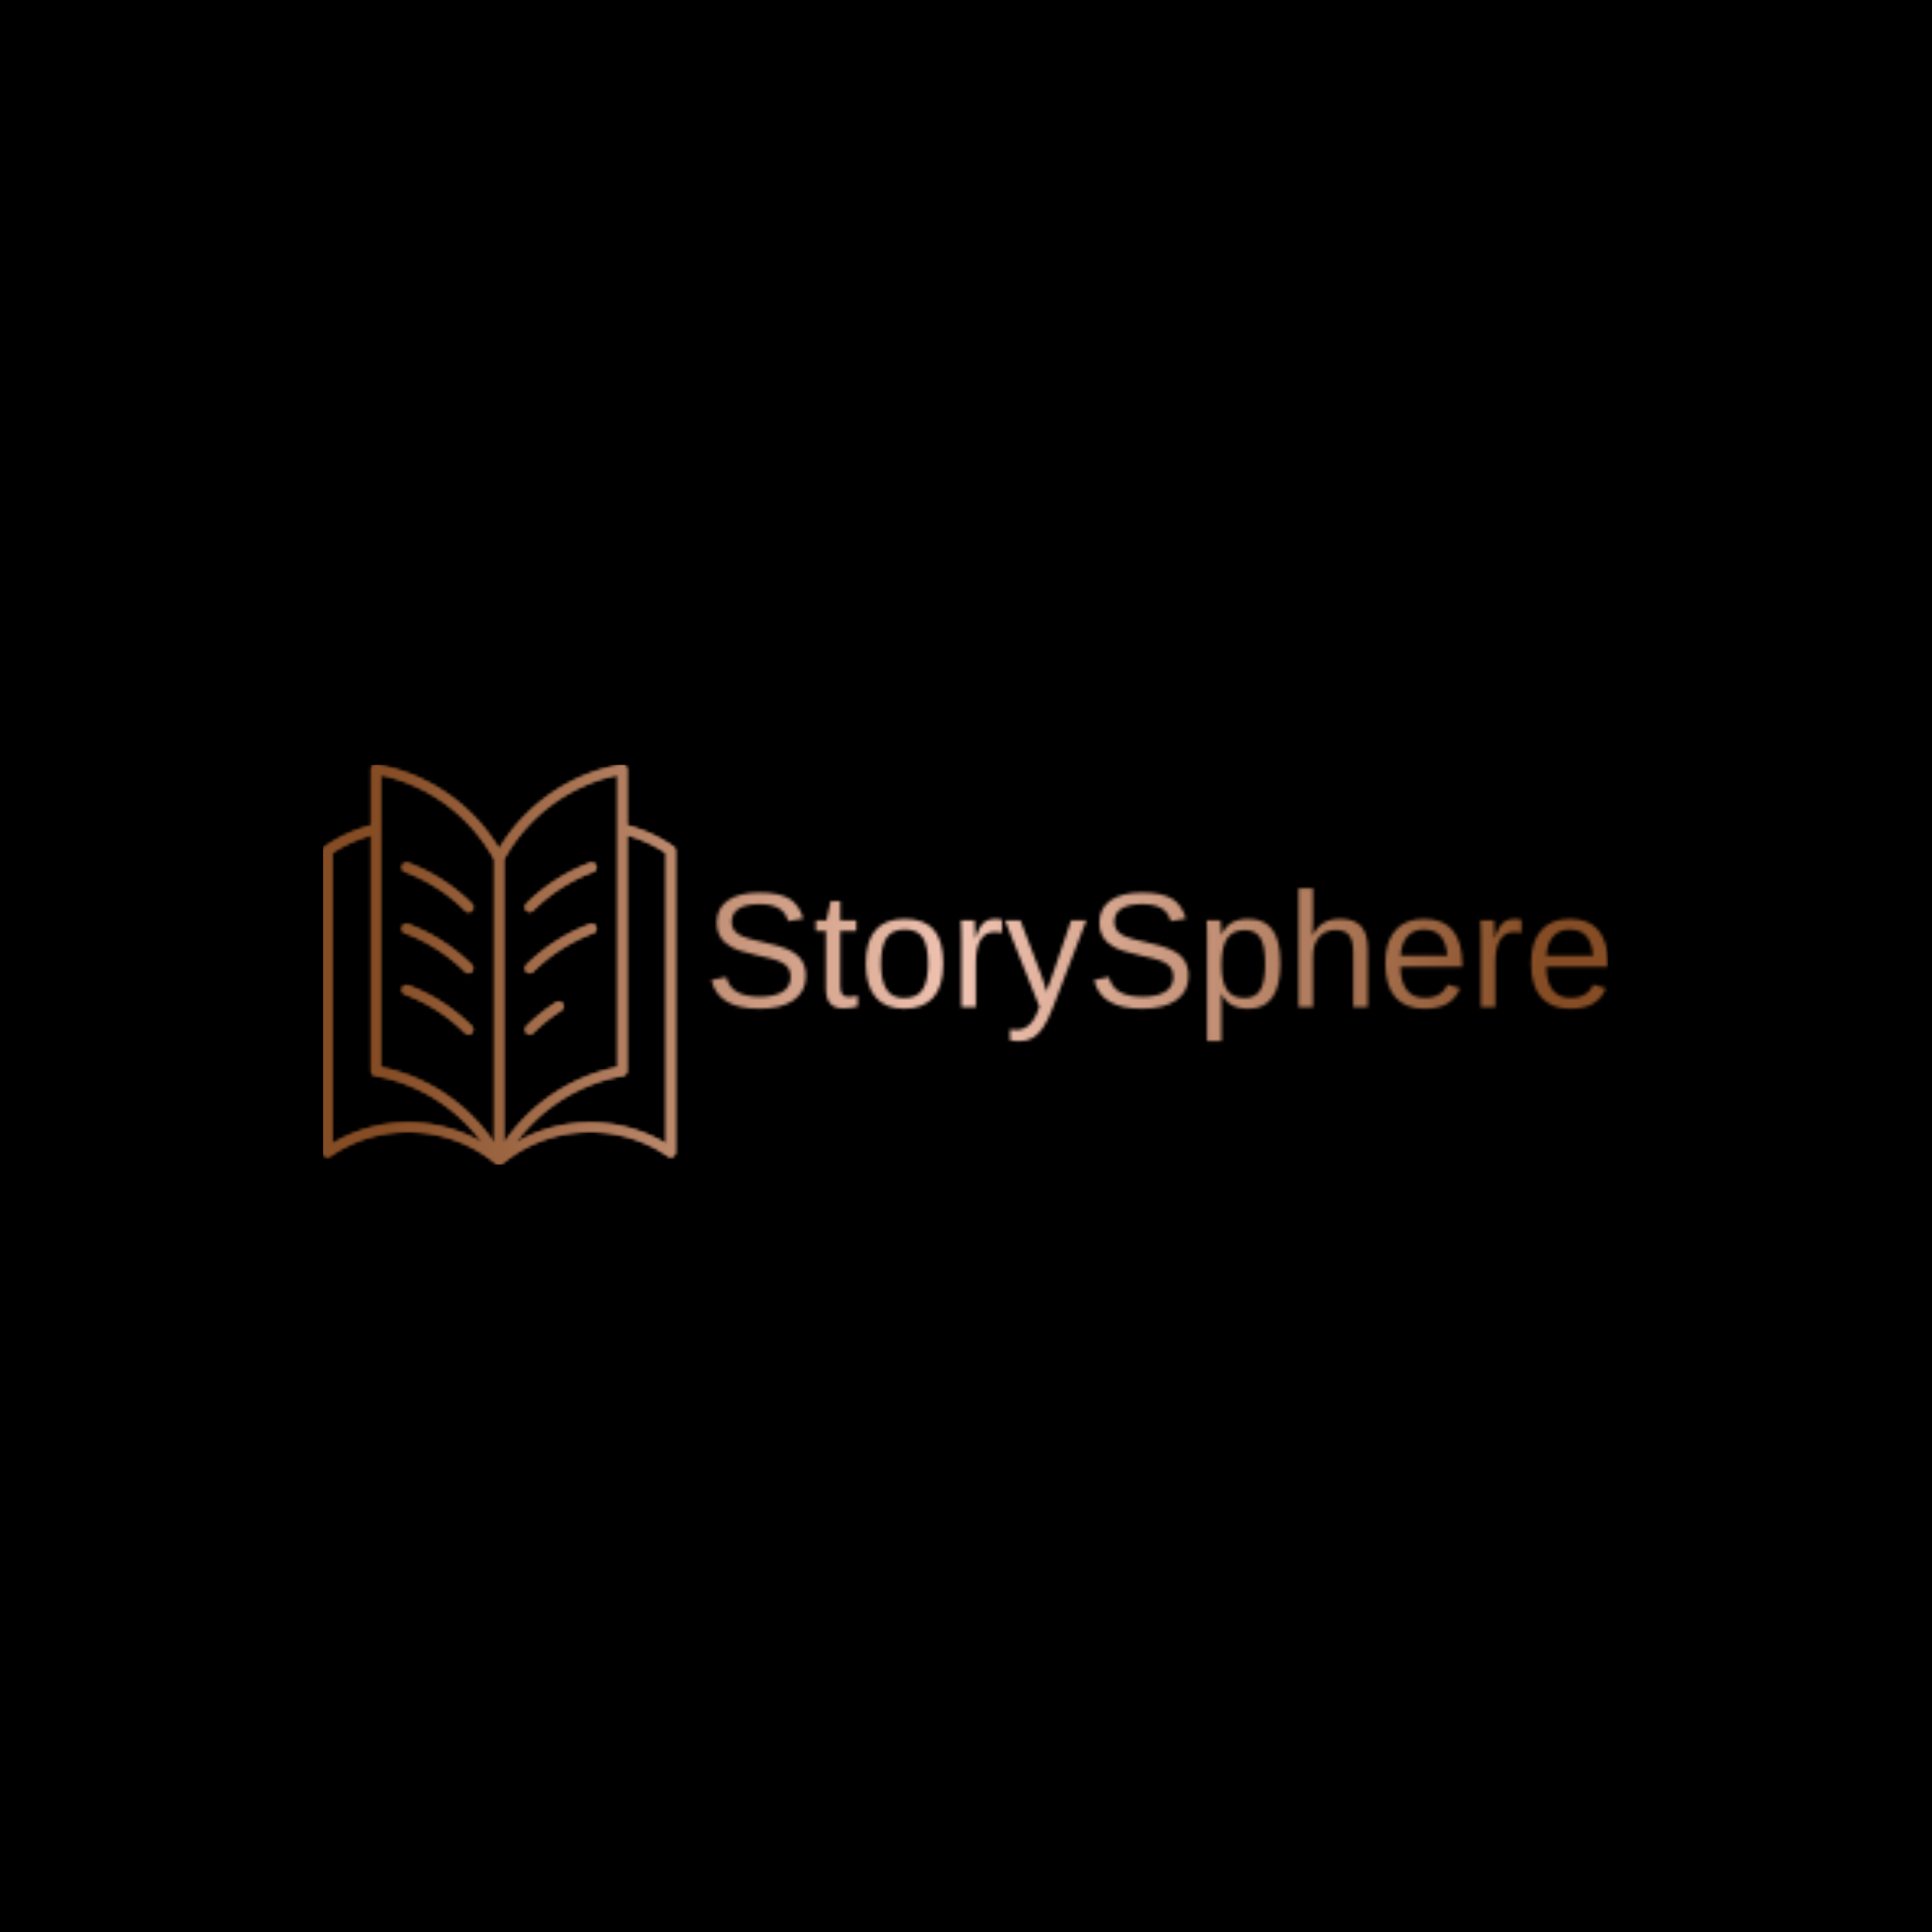 <svg xmlns="http://www.w3.org/2000/svg" version="1.1" xmlns:xlink="http://www.w3.org/1999/xlink" xmlns:svgjs="http://svgjs.dev/svgjs" width="1500" height="1500" viewBox="0 0 1500 1500"><rect width="1500" height="1500" fill="#000000"></rect><g transform="matrix(0.667,0,0,0.667,249.394,592.597)"><svg viewBox="0 0 396 124" data-background-color="#000000" preserveAspectRatio="xMidYMid meet" height="469" width="1500" xmlns="http://www.w3.org/2000/svg" xmlns:xlink="http://www.w3.org/1999/xlink"><g id="tight-bounds" transform="matrix(1,0,0,1,0.24,0.424)"><svg viewBox="0 0 395.52 123.151" height="123.151" width="395.52"><g><svg viewBox="0 0 566.834 176.492" height="123.151" width="395.52"><g transform="matrix(1,0,0,1,171.314,54.539)"><svg viewBox="0 0 395.52 67.415" height="67.415" width="395.52"><g id="textblocktransform"><svg viewBox="0 0 395.52 67.415" height="67.415" width="395.52" id="textblock"><g><svg viewBox="0 0 395.52 67.415" height="67.415" width="395.52"><g transform="matrix(1,0,0,1,0,0)"><svg width="395.52" viewBox="2.27 -36.23 273.41 46.61" height="67.415" data-palette-color="url(#63f8fe60-d8f5-41f4-b18b-5ea695f7d723)"></svg></g></svg></g></svg></g></svg></g><g><svg viewBox="0 0 155.399 176.492" height="176.492" width="155.399"><g><svg xmlns="http://www.w3.org/2000/svg" xmlns:xlink="http://www.w3.org/1999/xlink" version="1.1" x="0" y="0" viewBox="4.63 2 38.741 44" enable-background="new 0 0 48 48" xml:space="preserve" height="176.492" width="155.399" class="icon-icon-0" data-fill-palette-color="accent" id="icon-0"></svg></g></svg></g></svg></g><defs></defs><mask id="1e7ae1bf-54a4-4f41-91ca-d42a4af9bd9e"><g id="SvgjsG1363"><svg viewBox="0 0 395.52 123.151" height="123.151" width="395.52"><g><svg viewBox="0 0 566.834 176.492" height="123.151" width="395.52"><g transform="matrix(1,0,0,1,171.314,54.539)"><svg viewBox="0 0 395.52 67.415" height="67.415" width="395.52"><g id="SvgjsG1362"><svg viewBox="0 0 395.52 67.415" height="67.415" width="395.52" id="SvgjsSvg1361"><g><svg viewBox="0 0 395.52 67.415" height="67.415" width="395.52"><g transform="matrix(1,0,0,1,0,0)"><svg width="395.52" viewBox="2.27 -36.23 273.41 46.61" height="67.415" data-palette-color="url(#63f8fe60-d8f5-41f4-b18b-5ea695f7d723)"><path d="M31.05-9.5L31.05-9.5Q31.05-4.74 27.33-2.12 23.61 0.49 16.85 0.49L16.85 0.49Q4.27 0.49 2.27-8.25L2.27-8.25 6.79-9.16Q7.57-6.05 10.11-4.6 12.65-3.15 17.02-3.15L17.02-3.15Q21.53-3.15 23.99-4.7 26.44-6.25 26.44-9.25L26.44-9.25Q26.44-10.94 25.67-11.99 24.9-13.04 23.51-13.72L23.51-13.72Q22.12-14.4 20.19-14.87 18.26-15.33 15.92-15.87L15.92-15.87Q13.21-16.48 11.39-17.07 9.57-17.65 8.4-18.3 7.23-18.95 6.4-19.68L6.4-19.68Q5.18-20.8 4.53-22.29 3.88-23.78 3.88-25.71L3.88-25.71Q3.88-30.13 7.26-32.52 10.64-34.91 16.94-34.91L16.94-34.91Q22.8-34.91 25.9-33.12 29-31.32 30.25-27L30.25-27 25.66-26.2Q24.9-28.93 22.78-30.16 20.65-31.4 16.89-31.4L16.89-31.4Q12.77-31.4 10.6-30.03 8.42-28.66 8.42-25.95L8.42-25.95Q8.42-24.37 9.27-23.33 10.11-22.29 11.69-21.58L11.69-21.58Q13.18-20.87 18.02-19.8L18.02-19.8Q20-19.34 21.92-18.84 23.85-18.33 25.56-17.58L25.56-17.58Q26.56-17.16 27.48-16.56 28.39-15.97 29.08-15.19L29.08-15.19Q30-14.16 30.53-12.77 31.05-11.38 31.05-9.5ZM46.87-3.44L46.87-0.2Q44.72 0.39 42.43 0.39L42.43 0.39Q39.79 0.39 38.47-1.11 37.16-2.61 37.16-5.59L37.16-5.59 37.16-23.22 34.1-23.22 34.1-26.42 37.33-26.42 38.62-32.32 41.55-32.32 41.55-26.42 46.43-26.42 46.43-23.22 41.55-23.22 41.55-6.54Q41.55-4.64 42.17-3.87 42.8-3.1 44.33-3.1L44.33-3.1Q45.16-3.1 46.87-3.44L46.87-3.44ZM72.94-13.23L72.94-13.23Q72.94-6.3 69.89-2.91 66.84 0.49 61.03 0.49L61.03 0.49Q55.24 0.49 52.29-3.04 49.34-6.57 49.34-13.23L49.34-13.23Q49.34-20.07 52.3-23.49 55.27-26.9 61.18-26.9L61.18-26.9Q67.23-26.9 70.09-23.57 72.94-20.24 72.94-13.23ZM68.33-13.23L68.33-13.23Q68.33-18.7 66.71-21.18 65.08-23.66 61.25-23.66L61.25-23.66Q57.39-23.66 55.67-21.13 53.95-18.6 53.95-13.23L53.95-13.23Q53.95-8.01 55.65-5.38 57.34-2.76 60.98-2.76L60.98-2.76Q64.94-2.76 66.63-5.3 68.33-7.84 68.33-13.23ZM82.9-13.77L82.9-13.77 82.9 0 78.51 0 78.51-20.26Q78.51-21.66 78.47-23.19 78.43-24.73 78.36-26.42L78.36-26.42 82.51-26.42Q82.56-25.29 82.6-24.39 82.63-23.49 82.66-22.81 82.68-22.14 82.7-21.69 82.71-21.24 82.71-21.02L82.71-21.02 82.81-21.02Q83.54-23.41 84.42-24.73L84.42-24.73Q85.27-25.95 86.37-26.43 87.47-26.9 89.08-26.9L89.08-26.9Q89.98-26.9 90.86-26.66L90.86-26.66 90.86-22.63Q90.03-22.88 88.52-22.88L88.52-22.88Q85.78-22.88 84.34-20.52 82.9-18.16 82.9-13.77ZM96.35 10.38L96.35 10.38Q94.59 10.38 93.32 10.11L93.32 10.11 93.32 6.81Q94.25 6.96 95.38 6.96L95.38 6.96Q97.43 6.96 99.17 5.43 100.92 3.91 102.28-0.12L102.28-0.12 91.81-26.42 96.5-26.42 102.07-11.82Q102.68-10.25 103.37-8.28 104.07-6.3 104.46-4.79L104.46-4.79Q105.07-6.52 105.69-8.23 106.31-9.94 106.9-11.65L106.9-11.65 111.95-26.42 116.59-26.42 106.44 0Q105.61 2.1 104.85 3.67 104.09 5.25 103.38 6.27L103.38 6.27Q101.97 8.35 100.25 9.36 98.53 10.38 96.35 10.38ZM147.74-9.5L147.74-9.5Q147.74-4.74 144.02-2.12 140.3 0.49 133.53 0.49L133.53 0.49Q120.96 0.49 118.96-8.25L118.96-8.25 123.47-9.16Q124.26-6.05 126.79-4.6 129.33-3.15 133.7-3.15L133.7-3.15Q138.22-3.15 140.67-4.7 143.13-6.25 143.13-9.25L143.13-9.25Q143.13-10.94 142.36-11.99 141.59-13.04 140.2-13.72L140.2-13.72Q138.81-14.4 136.88-14.87 134.95-15.33 132.6-15.87L132.6-15.87Q129.89-16.48 128.08-17.07 126.26-17.65 125.09-18.3 123.91-18.95 123.08-19.68L123.08-19.68Q121.86-20.8 121.22-22.29 120.57-23.78 120.57-25.71L120.57-25.71Q120.57-30.13 123.95-32.52 127.33-34.91 133.63-34.91L133.63-34.91Q139.49-34.91 142.59-33.12 145.69-31.32 146.94-27L146.94-27 142.35-26.2Q141.59-28.93 139.47-30.16 137.34-31.4 133.58-31.4L133.58-31.4Q129.46-31.4 127.28-30.03 125.11-28.66 125.11-25.95L125.11-25.95Q125.11-24.37 125.95-23.33 126.79-22.29 128.38-21.58L128.38-21.58Q129.87-20.87 134.7-19.8L134.7-19.8Q136.68-19.34 138.61-18.84 140.54-18.33 142.25-17.58L142.25-17.58Q143.25-17.16 144.16-16.56 145.08-15.97 145.76-15.19L145.76-15.19Q146.69-14.16 147.22-12.77 147.74-11.38 147.74-9.5ZM175.74-13.33L175.74-13.33Q175.74-6.42 173.31-2.97 170.88 0.49 166.03 0.49L166.03 0.49Q159.92 0.49 157.82-4.1L157.82-4.1 157.7-4.1Q157.8-3.93 157.8 0.05L157.8 0.05 157.8 10.38 153.4 10.38 153.4-21.02Q153.4-23.05 153.37-24.4 153.33-25.76 153.26-26.42L153.26-26.42 157.5-26.42Q157.53-26.32 157.59-25.46 157.65-24.61 157.7-23.62 157.75-22.63 157.75-22.17L157.75-22.17 157.85-22.17Q159.02-24.61 160.95-25.74 162.88-26.88 166.03-26.88L166.03-26.88Q170.91-26.88 173.32-23.61 175.74-20.34 175.74-13.33ZM171.13-13.23L171.13-13.23Q171.13-18.75 169.64-21.12 168.15-23.49 164.9-23.49L164.9-23.49Q161.29-23.49 159.54-20.98 157.8-18.48 157.8-12.89L157.8-12.89Q157.8-7.69 159.46-5.22 161.12-2.76 164.85-2.76L164.85-2.76Q168.12-2.76 169.63-5.16 171.13-7.57 171.13-13.23ZM185.5-21.9L185.58-21.9Q186.99-24.49 188.98-25.7 190.97-26.9 194.03-26.9L194.03-26.9Q198.32-26.9 200.36-24.67 202.4-22.44 202.4-17.6L202.4-17.6 202.4 0 197.98 0 197.98-16.75Q197.98-20.34 196.72-21.92 195.47-23.51 192.54-23.51L192.54-23.51Q189.44-23.51 187.57-21.36 185.7-19.21 185.7-15.58L185.7-15.58 185.7 0 181.31 0 181.31-36.23 185.7-36.23 185.7-26.81Q185.7-25.83 185.65-24.74 185.6-23.66 185.57-22.86 185.53-22.07 185.5-21.9L185.5-21.9ZM231.23-12.28L212.38-12.28Q212.38-7.74 214.26-5.27 216.14-2.81 219.76-2.81L219.76-2.81Q222.61-2.81 224.33-3.96 226.05-5.1 226.66-6.86L226.66-6.86 230.52-5.76Q228.15 0.49 219.76 0.49L219.76 0.49Q213.9 0.49 210.83-3 207.77-6.49 207.77-13.38L207.77-13.38Q207.77-19.92 210.83-23.41 213.9-26.9 219.58-26.9L219.58-26.9Q225.42-26.9 228.32-23.39 231.23-19.87 231.23-12.87L231.23-12.87 231.23-12.28ZM212.43-15.65L226.69-15.65Q226.32-19.82 224.56-21.74 222.81-23.66 219.51-23.66L219.51-23.66Q216.31-23.66 214.45-21.52 212.58-19.38 212.43-15.65L212.43-15.65ZM241.31-13.77L241.31-13.77 241.31 0 236.92 0 236.92-20.26Q236.92-21.66 236.88-23.19 236.84-24.73 236.77-26.42L236.77-26.42 240.92-26.42Q240.97-25.29 241.01-24.39 241.04-23.49 241.07-22.81 241.09-22.14 241.1-21.69 241.12-21.24 241.12-21.02L241.12-21.02 241.21-21.02Q241.95-23.41 242.82-24.73L242.82-24.73Q243.68-25.95 244.78-26.43 245.88-26.9 247.49-26.9L247.49-26.9Q248.39-26.9 249.27-26.66L249.27-26.66 249.27-22.63Q248.44-22.88 246.93-22.88L246.93-22.88Q244.19-22.88 242.75-20.52 241.31-18.16 241.31-13.77ZM275.68-12.28L256.84-12.28Q256.84-7.74 258.72-5.27 260.6-2.81 264.21-2.81L264.21-2.81Q267.06-2.81 268.79-3.96 270.51-5.1 271.12-6.86L271.12-6.86 274.98-5.76Q272.61 0.49 264.21 0.49L264.21 0.49Q258.35 0.49 255.29-3 252.22-6.49 252.22-13.38L252.22-13.38Q252.22-19.92 255.29-23.41 258.35-26.9 264.04-26.9L264.04-26.9Q269.87-26.9 272.78-23.39 275.68-19.87 275.68-12.87L275.68-12.87 275.68-12.28ZM256.88-15.65L271.14-15.65Q270.78-19.82 269.02-21.74 267.26-23.66 263.96-23.66L263.96-23.66Q260.77-23.66 258.9-21.52 257.03-19.38 256.88-15.65L256.88-15.65Z" opacity="1" transform="matrix(1,0,0,1,0,0)" fill="white" class="wordmark-text-0" id="SvgjsPath1360"></path></svg></g></svg></g></svg></g></svg></g><g><svg viewBox="0 0 155.399 176.492" height="176.492" width="155.399"><g><svg xmlns="http://www.w3.org/2000/svg" xmlns:xlink="http://www.w3.org/1999/xlink" version="1.1" x="0" y="0" viewBox="4.63 2 38.741 44" enable-background="new 0 0 48 48" xml:space="preserve" height="176.492" width="155.399" class="icon-icon-0" data-fill-palette-color="accent" id="SvgjsSvg1359"><path d="M38.047 8.691V2.501A0.496 0.496 0 0 0 37.459 2.009 19.7 19.7 0 0 0 24 11.297C21.06 6.397 16.2 3.03 10.54 2.009A0.5 0.5 0 0 0 9.95 2.5V8.705A16 16 0 0 0 4.845 11.032 0.5 0.5 0 0 0 4.63 11.443V44.638A0.5 0.5 0 0 0 5.415 45.05C10.979 41.199 18.489 41.541 23.679 45.882L23.696 45.892C23.705 45.9 23.713 45.909 23.722 45.914 23.736 45.923 23.753 45.925 23.768 45.933A0.4 0.4 0 0 0 23.88 45.979C23.891 45.982 23.901 45.99 23.912 45.992L24 46 24.074 45.995C24.104 45.991 24.133 45.974 24.162 45.965 24.183 45.958 24.203 45.954 24.222 45.944 24.229 45.941 24.237 45.941 24.243 45.937A0.5 0.5 0 0 0 24.325 45.88C29.514 41.542 37.022 41.199 42.585 45.048A0.5 0.5 0 0 0 43.371 44.638V11.443A0.5 0.5 0 0 0 43.156 11.032 16 16 0 0 0 38.047 8.691M10.95 3.108A18.71 18.71 0 0 1 23.499 12.431V43.701A19.7 19.7 0 0 0 10.95 35.283zM5.629 43.719V11.707A15 15 0 0 1 9.95 9.742V35.696A0.5 0.5 0 0 0 10.361 36.188 18.7 18.7 0 0 1 22.228 43.634C17.156 40.622 10.736 40.609 5.629 43.719M24.5 12.432A18.7 18.7 0 0 1 37.047 3.109V35.283A19.7 19.7 0 0 0 24.5 43.7zM42.369 43.719A16.07 16.07 0 0 0 34.006 41.381C31.141 41.381 28.28 42.141 25.756 43.643A18.7 18.7 0 0 1 37.637 36.189 0.5 0.5 0 0 0 38.047 35.697V9.726A15.1 15.1 0 0 1 42.369 11.707z" fill="black"></path><path d="M13.642 13.76A18.7 18.7 0 0 1 20.279 18.023 0.5 0.5 0 1 0 20.984 17.316 19.7 19.7 0 0 0 13.993 12.826 0.498 0.498 0 1 0 13.642 13.76" fill="black"></path><path d="M13.642 20.495A18.7 18.7 0 0 1 20.279 24.757 0.496 0.496 0 0 0 20.986 24.756 0.5 0.5 0 0 0 20.984 24.049 19.7 19.7 0 0 0 13.993 19.559 0.5 0.5 0 1 0 13.642 20.495" fill="black"></path><path d="M20.983 30.783A19.7 19.7 0 0 0 13.992 26.293 0.5 0.5 0 1 0 13.64 27.23 18.7 18.7 0 0 1 20.277 31.493 0.496 0.496 0 0 0 20.984 31.492 0.5 0.5 0 0 0 20.983 30.783" fill="black"></path><path d="M27.366 18.168A0.5 0.5 0 0 0 27.719 18.022 18.7 18.7 0 0 1 34.356 13.759C34.616 13.662 34.747 13.373 34.649 13.115S34.26 12.726 34.004 12.823A19.7 19.7 0 0 0 27.014 17.313 0.5 0.5 0 0 0 27.366 18.168" fill="black"></path><path d="M27.366 24.903A0.5 0.5 0 0 0 27.719 24.757 18.7 18.7 0 0 1 34.356 20.495 0.5 0.5 0 1 0 34.004 19.558 19.7 19.7 0 0 0 27.014 24.048 0.5 0.5 0 0 0 27.366 24.903" fill="black"></path><path d="M27.366 31.637A0.5 0.5 0 0 0 27.719 31.491 18.8 18.8 0 0 1 30.811 29.008 0.5 0.5 0 1 0 30.272 28.167 20 20 0 0 0 27.014 30.783 0.501 0.501 0 0 0 27.366 31.637" fill="black"></path></svg></g></svg></g></svg></g><defs><mask></mask></defs></svg><rect width="395.52" height="123.151" fill="black" stroke="none" visibility="hidden"></rect></g></mask><linearGradient x1="0.054" x2="0.941" y1="0.5" y2="0.5" id="63f8fe60-d8f5-41f4-b18b-5ea695f7d723"><stop stop-color="#864d25" offset="0"></stop><stop stop-color="#f1c4b3" offset="0.498"></stop><stop stop-color="#864d25" offset="1"></stop></linearGradient><rect width="395.52" height="123.151" fill="url(#63f8fe60-d8f5-41f4-b18b-5ea695f7d723)" mask="url(#1e7ae1bf-54a4-4f41-91ca-d42a4af9bd9e)" data-fill-palette-color="primary"></rect><mask id="3fd9452b-f971-4f53-b559-4447493139a2"><g id="SvgjsG1382"><svg viewBox="0 0 395.52 123.151" height="123.151" width="395.52"><g><svg viewBox="0 0 566.834 176.492" height="123.151" width="395.52"><g transform="matrix(1,0,0,1,171.314,54.539)"><svg viewBox="0 0 395.52 67.415" height="67.415" width="395.52"><g id="SvgjsG1381"><svg viewBox="0 0 395.52 67.415" height="67.415" width="395.52" id="SvgjsSvg1380"><g><svg viewBox="0 0 395.52 67.415" height="67.415" width="395.52"><g transform="matrix(1,0,0,1,0,0)"><svg width="395.52" viewBox="2.27 -36.23 273.41 46.61" height="67.415" data-palette-color="url(#63f8fe60-d8f5-41f4-b18b-5ea695f7d723)"></svg></g></svg></g></svg></g></svg></g><g><svg viewBox="0 0 155.399 176.492" height="176.492" width="155.399"><g><svg xmlns="http://www.w3.org/2000/svg" xmlns:xlink="http://www.w3.org/1999/xlink" version="1.1" x="0" y="0" viewBox="4.63 2 38.741 44" enable-background="new 0 0 48 48" xml:space="preserve" height="176.492" width="155.399" class="icon-icon-0" data-fill-palette-color="accent" id="SvgjsSvg1379"><path d="M38.047 8.691V2.501A0.496 0.496 0 0 0 37.459 2.009 19.7 19.7 0 0 0 24 11.297C21.06 6.397 16.2 3.03 10.54 2.009A0.5 0.5 0 0 0 9.95 2.5V8.705A16 16 0 0 0 4.845 11.032 0.5 0.5 0 0 0 4.63 11.443V44.638A0.5 0.5 0 0 0 5.415 45.05C10.979 41.199 18.489 41.541 23.679 45.882L23.696 45.892C23.705 45.9 23.713 45.909 23.722 45.914 23.736 45.923 23.753 45.925 23.768 45.933A0.4 0.4 0 0 0 23.88 45.979C23.891 45.982 23.901 45.99 23.912 45.992L24 46 24.074 45.995C24.104 45.991 24.133 45.974 24.162 45.965 24.183 45.958 24.203 45.954 24.222 45.944 24.229 45.941 24.237 45.941 24.243 45.937A0.5 0.5 0 0 0 24.325 45.88C29.514 41.542 37.022 41.199 42.585 45.048A0.5 0.5 0 0 0 43.371 44.638V11.443A0.5 0.5 0 0 0 43.156 11.032 16 16 0 0 0 38.047 8.691M10.95 3.108A18.71 18.71 0 0 1 23.499 12.431V43.701A19.7 19.7 0 0 0 10.95 35.283zM5.629 43.719V11.707A15 15 0 0 1 9.95 9.742V35.696A0.5 0.5 0 0 0 10.361 36.188 18.7 18.7 0 0 1 22.228 43.634C17.156 40.622 10.736 40.609 5.629 43.719M24.5 12.432A18.7 18.7 0 0 1 37.047 3.109V35.283A19.7 19.7 0 0 0 24.5 43.7zM42.369 43.719A16.07 16.07 0 0 0 34.006 41.381C31.141 41.381 28.28 42.141 25.756 43.643A18.7 18.7 0 0 1 37.637 36.189 0.5 0.5 0 0 0 38.047 35.697V9.726A15.1 15.1 0 0 1 42.369 11.707z" fill="white"></path><path d="M13.642 13.76A18.7 18.7 0 0 1 20.279 18.023 0.5 0.5 0 1 0 20.984 17.316 19.7 19.7 0 0 0 13.993 12.826 0.498 0.498 0 1 0 13.642 13.76" fill="white"></path><path d="M13.642 20.495A18.7 18.7 0 0 1 20.279 24.757 0.496 0.496 0 0 0 20.986 24.756 0.5 0.5 0 0 0 20.984 24.049 19.7 19.7 0 0 0 13.993 19.559 0.5 0.5 0 1 0 13.642 20.495" fill="white"></path><path d="M20.983 30.783A19.7 19.7 0 0 0 13.992 26.293 0.5 0.5 0 1 0 13.64 27.23 18.7 18.7 0 0 1 20.277 31.493 0.496 0.496 0 0 0 20.984 31.492 0.5 0.5 0 0 0 20.983 30.783" fill="white"></path><path d="M27.366 18.168A0.5 0.5 0 0 0 27.719 18.022 18.7 18.7 0 0 1 34.356 13.759C34.616 13.662 34.747 13.373 34.649 13.115S34.26 12.726 34.004 12.823A19.7 19.7 0 0 0 27.014 17.313 0.5 0.5 0 0 0 27.366 18.168" fill="white"></path><path d="M27.366 24.903A0.5 0.5 0 0 0 27.719 24.757 18.7 18.7 0 0 1 34.356 20.495 0.5 0.5 0 1 0 34.004 19.558 19.7 19.7 0 0 0 27.014 24.048 0.5 0.5 0 0 0 27.366 24.903" fill="white"></path><path d="M27.366 31.637A0.5 0.5 0 0 0 27.719 31.491 18.8 18.8 0 0 1 30.811 29.008 0.5 0.5 0 1 0 30.272 28.167 20 20 0 0 0 27.014 30.783 0.501 0.501 0 0 0 27.366 31.637" fill="white"></path></svg></g></svg></g></svg></g><defs><mask></mask></defs><mask><g id="SvgjsG1378"><svg viewBox="0 0 395.52 123.151" height="123.151" width="395.52"><g><svg viewBox="0 0 566.834 176.492" height="123.151" width="395.52"><g transform="matrix(1,0,0,1,171.314,54.539)"><svg viewBox="0 0 395.52 67.415" height="67.415" width="395.52"><g id="SvgjsG1377"><svg viewBox="0 0 395.52 67.415" height="67.415" width="395.52" id="SvgjsSvg1376"><g><svg viewBox="0 0 395.52 67.415" height="67.415" width="395.52"><g transform="matrix(1,0,0,1,0,0)"><svg width="395.52" viewBox="2.27 -36.23 273.41 46.61" height="67.415" data-palette-color="url(#63f8fe60-d8f5-41f4-b18b-5ea695f7d723)"><path d="M31.05-9.5L31.05-9.5Q31.05-4.74 27.33-2.12 23.61 0.49 16.85 0.49L16.85 0.49Q4.27 0.49 2.27-8.25L2.27-8.25 6.79-9.16Q7.57-6.05 10.11-4.6 12.65-3.15 17.02-3.15L17.02-3.15Q21.53-3.15 23.99-4.7 26.44-6.25 26.44-9.25L26.44-9.25Q26.44-10.94 25.67-11.99 24.9-13.04 23.51-13.72L23.51-13.72Q22.12-14.4 20.19-14.87 18.26-15.33 15.92-15.87L15.92-15.87Q13.21-16.48 11.39-17.07 9.57-17.65 8.4-18.3 7.23-18.95 6.4-19.68L6.4-19.68Q5.18-20.8 4.53-22.29 3.88-23.78 3.88-25.71L3.88-25.71Q3.88-30.13 7.26-32.52 10.64-34.91 16.94-34.91L16.94-34.91Q22.8-34.91 25.9-33.12 29-31.32 30.25-27L30.25-27 25.66-26.2Q24.9-28.93 22.78-30.16 20.65-31.4 16.89-31.4L16.89-31.4Q12.77-31.4 10.6-30.03 8.42-28.66 8.42-25.95L8.42-25.95Q8.42-24.37 9.27-23.33 10.11-22.29 11.69-21.58L11.69-21.58Q13.18-20.87 18.02-19.8L18.02-19.8Q20-19.34 21.92-18.84 23.85-18.33 25.56-17.58L25.56-17.58Q26.56-17.16 27.48-16.56 28.39-15.97 29.08-15.19L29.08-15.19Q30-14.16 30.53-12.77 31.05-11.38 31.05-9.5ZM46.87-3.44L46.87-0.2Q44.72 0.39 42.43 0.39L42.43 0.39Q39.79 0.39 38.47-1.11 37.16-2.61 37.16-5.59L37.16-5.59 37.16-23.22 34.1-23.22 34.1-26.42 37.33-26.42 38.62-32.32 41.55-32.32 41.55-26.42 46.43-26.42 46.43-23.22 41.55-23.22 41.55-6.54Q41.55-4.64 42.17-3.87 42.8-3.1 44.33-3.1L44.33-3.1Q45.16-3.1 46.87-3.44L46.87-3.44ZM72.94-13.23L72.94-13.23Q72.94-6.3 69.89-2.91 66.84 0.49 61.03 0.49L61.03 0.49Q55.24 0.49 52.29-3.04 49.34-6.57 49.34-13.23L49.34-13.23Q49.34-20.07 52.3-23.49 55.27-26.9 61.18-26.9L61.18-26.9Q67.23-26.9 70.09-23.57 72.94-20.24 72.94-13.23ZM68.33-13.23L68.33-13.23Q68.33-18.7 66.71-21.18 65.08-23.66 61.25-23.66L61.25-23.66Q57.39-23.66 55.67-21.13 53.95-18.6 53.95-13.23L53.95-13.23Q53.95-8.01 55.65-5.38 57.34-2.76 60.98-2.76L60.98-2.76Q64.94-2.76 66.63-5.3 68.33-7.84 68.33-13.23ZM82.9-13.77L82.9-13.77 82.9 0 78.51 0 78.51-20.26Q78.51-21.66 78.47-23.19 78.43-24.73 78.36-26.42L78.36-26.42 82.51-26.42Q82.56-25.29 82.6-24.39 82.63-23.49 82.66-22.81 82.68-22.14 82.7-21.69 82.71-21.24 82.71-21.02L82.71-21.02 82.81-21.02Q83.54-23.41 84.42-24.73L84.42-24.73Q85.27-25.95 86.37-26.43 87.47-26.9 89.08-26.9L89.08-26.9Q89.98-26.9 90.86-26.66L90.86-26.66 90.86-22.63Q90.03-22.88 88.52-22.88L88.52-22.88Q85.78-22.88 84.34-20.52 82.9-18.16 82.9-13.77ZM96.35 10.38L96.35 10.38Q94.59 10.38 93.32 10.11L93.32 10.11 93.32 6.81Q94.25 6.96 95.38 6.96L95.38 6.96Q97.43 6.96 99.17 5.43 100.92 3.91 102.28-0.12L102.28-0.12 91.81-26.42 96.5-26.42 102.07-11.82Q102.68-10.25 103.37-8.28 104.07-6.3 104.46-4.79L104.46-4.79Q105.07-6.52 105.69-8.23 106.31-9.94 106.9-11.65L106.9-11.65 111.95-26.42 116.59-26.42 106.44 0Q105.61 2.1 104.85 3.67 104.09 5.25 103.38 6.27L103.38 6.27Q101.97 8.35 100.25 9.36 98.53 10.38 96.35 10.38ZM147.74-9.5L147.74-9.5Q147.74-4.74 144.02-2.12 140.3 0.49 133.53 0.49L133.53 0.49Q120.96 0.49 118.96-8.25L118.96-8.25 123.47-9.16Q124.26-6.05 126.79-4.6 129.33-3.15 133.7-3.15L133.7-3.15Q138.22-3.15 140.67-4.7 143.13-6.25 143.13-9.25L143.13-9.25Q143.13-10.94 142.36-11.99 141.59-13.04 140.2-13.72L140.2-13.72Q138.81-14.4 136.88-14.87 134.95-15.33 132.6-15.87L132.6-15.87Q129.89-16.48 128.08-17.07 126.26-17.65 125.09-18.3 123.91-18.95 123.08-19.68L123.08-19.68Q121.86-20.8 121.22-22.29 120.57-23.78 120.57-25.71L120.57-25.71Q120.57-30.13 123.95-32.52 127.33-34.91 133.63-34.91L133.63-34.91Q139.49-34.91 142.59-33.12 145.69-31.32 146.94-27L146.94-27 142.35-26.2Q141.59-28.93 139.47-30.16 137.34-31.4 133.58-31.4L133.58-31.4Q129.46-31.4 127.28-30.03 125.11-28.66 125.11-25.95L125.11-25.95Q125.11-24.37 125.95-23.33 126.79-22.29 128.38-21.58L128.38-21.58Q129.87-20.87 134.7-19.8L134.7-19.8Q136.68-19.34 138.61-18.84 140.54-18.33 142.25-17.58L142.25-17.58Q143.25-17.16 144.16-16.56 145.08-15.97 145.76-15.19L145.76-15.19Q146.69-14.16 147.22-12.77 147.74-11.38 147.74-9.5ZM175.74-13.33L175.74-13.33Q175.74-6.42 173.31-2.97 170.88 0.49 166.03 0.49L166.03 0.49Q159.92 0.49 157.82-4.1L157.82-4.1 157.7-4.1Q157.8-3.93 157.8 0.05L157.8 0.05 157.8 10.38 153.4 10.38 153.4-21.02Q153.4-23.05 153.37-24.4 153.33-25.76 153.26-26.42L153.26-26.42 157.5-26.42Q157.53-26.32 157.59-25.46 157.65-24.61 157.7-23.62 157.75-22.63 157.75-22.17L157.75-22.17 157.85-22.17Q159.02-24.61 160.95-25.74 162.88-26.88 166.03-26.88L166.03-26.88Q170.91-26.88 173.32-23.61 175.74-20.34 175.74-13.33ZM171.13-13.23L171.13-13.23Q171.13-18.75 169.64-21.12 168.15-23.49 164.9-23.49L164.9-23.49Q161.29-23.49 159.54-20.98 157.8-18.48 157.8-12.89L157.8-12.89Q157.8-7.69 159.46-5.22 161.12-2.76 164.85-2.76L164.85-2.76Q168.12-2.76 169.63-5.16 171.13-7.57 171.13-13.23ZM185.5-21.9L185.58-21.9Q186.99-24.49 188.98-25.7 190.97-26.9 194.03-26.9L194.03-26.9Q198.32-26.9 200.36-24.67 202.4-22.44 202.4-17.6L202.4-17.6 202.4 0 197.98 0 197.98-16.75Q197.98-20.34 196.72-21.92 195.47-23.51 192.54-23.51L192.54-23.51Q189.44-23.51 187.57-21.36 185.7-19.21 185.7-15.58L185.7-15.58 185.7 0 181.31 0 181.31-36.23 185.7-36.23 185.7-26.81Q185.7-25.83 185.65-24.74 185.6-23.66 185.57-22.86 185.53-22.07 185.5-21.9L185.5-21.9ZM231.23-12.28L212.38-12.28Q212.38-7.74 214.26-5.27 216.14-2.81 219.76-2.81L219.76-2.81Q222.61-2.81 224.33-3.96 226.05-5.1 226.66-6.86L226.66-6.86 230.52-5.76Q228.15 0.49 219.76 0.49L219.76 0.49Q213.9 0.49 210.83-3 207.77-6.49 207.77-13.38L207.77-13.38Q207.77-19.92 210.83-23.41 213.9-26.9 219.58-26.9L219.58-26.9Q225.42-26.9 228.32-23.39 231.23-19.87 231.23-12.87L231.23-12.87 231.23-12.28ZM212.43-15.65L226.69-15.65Q226.32-19.82 224.56-21.74 222.81-23.66 219.51-23.66L219.51-23.66Q216.31-23.66 214.45-21.52 212.58-19.38 212.43-15.65L212.43-15.65ZM241.31-13.77L241.31-13.77 241.31 0 236.92 0 236.92-20.26Q236.92-21.66 236.88-23.19 236.84-24.73 236.77-26.42L236.77-26.42 240.92-26.42Q240.97-25.29 241.01-24.39 241.04-23.49 241.07-22.81 241.09-22.14 241.1-21.69 241.12-21.24 241.12-21.02L241.12-21.02 241.21-21.02Q241.95-23.41 242.82-24.73L242.82-24.73Q243.68-25.95 244.78-26.43 245.88-26.9 247.49-26.9L247.49-26.9Q248.39-26.9 249.27-26.66L249.27-26.66 249.27-22.63Q248.44-22.88 246.93-22.88L246.93-22.88Q244.19-22.88 242.75-20.52 241.31-18.16 241.31-13.77ZM275.68-12.28L256.84-12.28Q256.84-7.74 258.72-5.27 260.6-2.81 264.21-2.81L264.21-2.81Q267.06-2.81 268.79-3.96 270.51-5.1 271.12-6.86L271.12-6.86 274.98-5.76Q272.61 0.49 264.21 0.49L264.21 0.49Q258.35 0.49 255.29-3 252.22-6.49 252.22-13.38L252.22-13.38Q252.22-19.92 255.29-23.41 258.35-26.9 264.04-26.9L264.04-26.9Q269.87-26.9 272.78-23.39 275.68-19.87 275.68-12.87L275.68-12.87 275.68-12.28ZM256.88-15.65L271.14-15.65Q270.78-19.82 269.02-21.74 267.26-23.66 263.96-23.66L263.96-23.66Q260.77-23.66 258.9-21.52 257.03-19.38 256.88-15.65L256.88-15.65Z" opacity="1" transform="matrix(1,0,0,1,0,0)" fill="black" class="wordmark-text-0" id="SvgjsPath1375"></path></svg></g></svg></g></svg></g></svg></g><g><svg viewBox="0 0 155.399 176.492" height="176.492" width="155.399"><g><svg xmlns="http://www.w3.org/2000/svg" xmlns:xlink="http://www.w3.org/1999/xlink" version="1.1" x="0" y="0" viewBox="4.63 2 38.741 44" enable-background="new 0 0 48 48" xml:space="preserve" height="176.492" width="155.399" class="icon-icon-0" data-fill-palette-color="accent" id="SvgjsSvg1374"><path d="M38.047 8.691V2.501A0.496 0.496 0 0 0 37.459 2.009 19.7 19.7 0 0 0 24 11.297C21.06 6.397 16.2 3.03 10.54 2.009A0.5 0.5 0 0 0 9.95 2.5V8.705A16 16 0 0 0 4.845 11.032 0.5 0.5 0 0 0 4.63 11.443V44.638A0.5 0.5 0 0 0 5.415 45.05C10.979 41.199 18.489 41.541 23.679 45.882L23.696 45.892C23.705 45.9 23.713 45.909 23.722 45.914 23.736 45.923 23.753 45.925 23.768 45.933A0.4 0.4 0 0 0 23.88 45.979C23.891 45.982 23.901 45.99 23.912 45.992L24 46 24.074 45.995C24.104 45.991 24.133 45.974 24.162 45.965 24.183 45.958 24.203 45.954 24.222 45.944 24.229 45.941 24.237 45.941 24.243 45.937A0.5 0.5 0 0 0 24.325 45.88C29.514 41.542 37.022 41.199 42.585 45.048A0.5 0.5 0 0 0 43.371 44.638V11.443A0.5 0.5 0 0 0 43.156 11.032 16 16 0 0 0 38.047 8.691M10.95 3.108A18.71 18.71 0 0 1 23.499 12.431V43.701A19.7 19.7 0 0 0 10.95 35.283zM5.629 43.719V11.707A15 15 0 0 1 9.95 9.742V35.696A0.5 0.5 0 0 0 10.361 36.188 18.7 18.7 0 0 1 22.228 43.634C17.156 40.622 10.736 40.609 5.629 43.719M24.5 12.432A18.7 18.7 0 0 1 37.047 3.109V35.283A19.7 19.7 0 0 0 24.5 43.7zM42.369 43.719A16.07 16.07 0 0 0 34.006 41.381C31.141 41.381 28.28 42.141 25.756 43.643A18.7 18.7 0 0 1 37.637 36.189 0.5 0.5 0 0 0 38.047 35.697V9.726A15.1 15.1 0 0 1 42.369 11.707z" fill="black"></path><path d="M13.642 13.76A18.7 18.7 0 0 1 20.279 18.023 0.5 0.5 0 1 0 20.984 17.316 19.7 19.7 0 0 0 13.993 12.826 0.498 0.498 0 1 0 13.642 13.76" fill="black"></path><path d="M13.642 20.495A18.7 18.7 0 0 1 20.279 24.757 0.496 0.496 0 0 0 20.986 24.756 0.5 0.5 0 0 0 20.984 24.049 19.7 19.7 0 0 0 13.993 19.559 0.5 0.5 0 1 0 13.642 20.495" fill="black"></path><path d="M20.983 30.783A19.7 19.7 0 0 0 13.992 26.293 0.5 0.5 0 1 0 13.64 27.23 18.7 18.7 0 0 1 20.277 31.493 0.496 0.496 0 0 0 20.984 31.492 0.5 0.5 0 0 0 20.983 30.783" fill="black"></path><path d="M27.366 18.168A0.5 0.5 0 0 0 27.719 18.022 18.7 18.7 0 0 1 34.356 13.759C34.616 13.662 34.747 13.373 34.649 13.115S34.26 12.726 34.004 12.823A19.7 19.7 0 0 0 27.014 17.313 0.5 0.5 0 0 0 27.366 18.168" fill="black"></path><path d="M27.366 24.903A0.5 0.5 0 0 0 27.719 24.757 18.7 18.7 0 0 1 34.356 20.495 0.5 0.5 0 1 0 34.004 19.558 19.7 19.7 0 0 0 27.014 24.048 0.5 0.5 0 0 0 27.366 24.903" fill="black"></path><path d="M27.366 31.637A0.5 0.5 0 0 0 27.719 31.491 18.8 18.8 0 0 1 30.811 29.008 0.5 0.5 0 1 0 30.272 28.167 20 20 0 0 0 27.014 30.783 0.501 0.501 0 0 0 27.366 31.637" fill="black"></path></svg></g></svg></g></svg></g><defs><mask></mask></defs></svg><rect width="395.52" height="123.151" fill="black" stroke="none" visibility="hidden"></rect></g></mask></svg><rect width="395.52" height="123.151" fill="black" stroke="none" visibility="hidden"></rect></g></mask><linearGradient x1="0.054" x2="0.941" y1="0.5" y2="0.5" id="3654edc3-2f79-405f-9a68-1d9136db9ee6"><stop stop-color="#864d25" offset="0"></stop><stop stop-color="#f1c4b3" offset="0.498"></stop><stop stop-color="#864d25" offset="1"></stop></linearGradient><rect width="395.52" height="123.151" fill="url(#3654edc3-2f79-405f-9a68-1d9136db9ee6)" mask="url(#3fd9452b-f971-4f53-b559-4447493139a2)" data-fill-palette-color="accent"></rect></svg><rect width="395.52" height="123.151" fill="none" stroke="none" visibility="hidden"></rect></g></svg></g></svg>